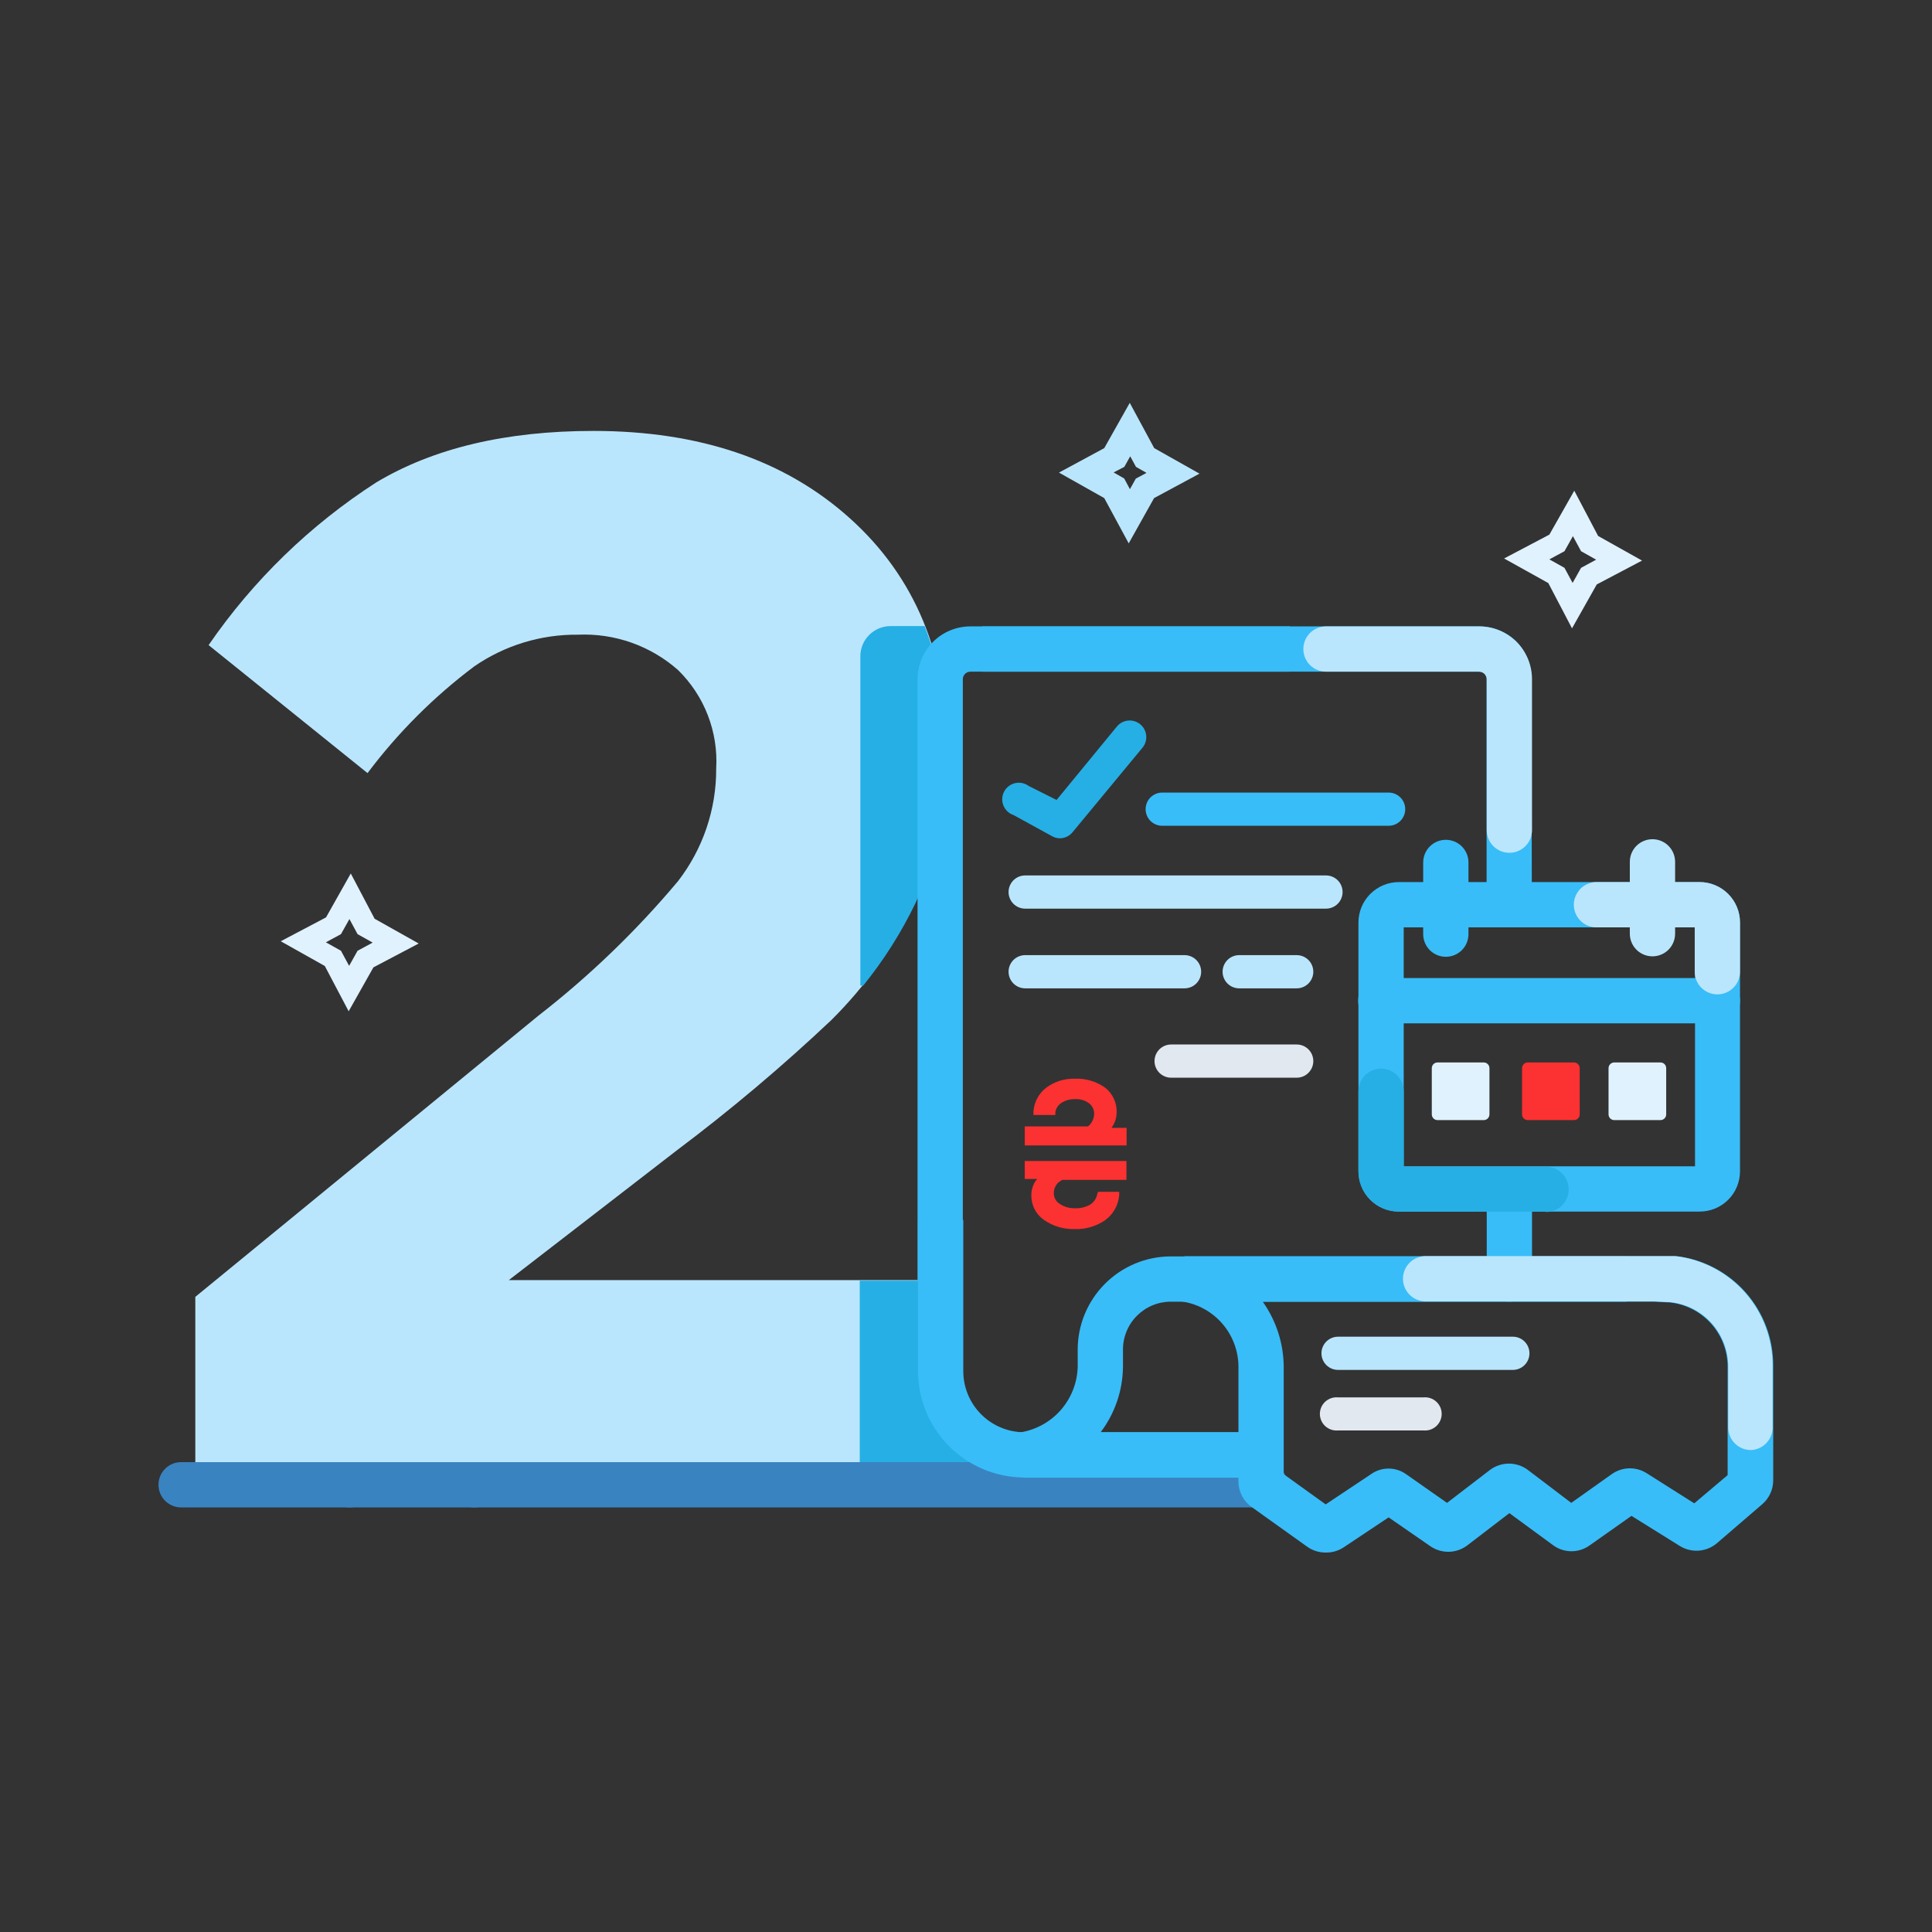 <svg width="128" height="128" viewBox="0 0 128 128" fill="none" xmlns="http://www.w3.org/2000/svg">
    <rect x="0" y="0" width="128" height="128" fill="#333333" stroke="none"/>
    <path d="M63.44 97.81V84.81H33.71L38.18 81.36L44.82 76.23C48.392 73.547 51.811 70.666 55.06 67.6C57.345 65.339 59.223 62.7 60.61 59.8C62.081 56.675 62.817 53.254 62.76 49.8C62.76 43.367 60.613 38.217 56.32 34.35C52.027 30.483 46.36 28.55 39.32 28.55C33.527 28.55 28.73 29.687 24.93 31.96C20.549 34.782 16.773 38.446 13.82 42.74L24.35 51.22C26.361 48.542 28.742 46.161 31.42 44.15C33.438 42.758 35.838 42.024 38.29 42.05C40.72 41.942 43.096 42.781 44.92 44.39C45.784 45.234 46.457 46.254 46.893 47.38C47.33 48.507 47.52 49.714 47.45 50.92C47.462 53.619 46.572 56.245 44.92 58.38C42.158 61.673 39.054 64.664 35.66 67.3L18.46 81.4L12.94 85.92V97.81H63.44Z" fill="#BAE6FD"/>
    <path d="M56.96 96.95H64.89L62.29 84.85H56.96V96.95Z" fill="#25AFE5"/>
    <path d="M62.76 49.85C62.796 46.99 62.287 44.149 61.26 41.48H59C58.47 41.48 57.961 41.691 57.586 42.066C57.211 42.441 57 42.95 57 43.48V65.3H57.19C58.55 63.619 59.711 61.787 60.65 59.84C62.106 56.714 62.828 53.297 62.76 49.85Z" fill="#25AFE5"/>
    <path d="M83.79 99.87H31.41C31.012 99.87 30.631 99.712 30.349 99.431C30.068 99.149 29.91 98.768 29.91 98.37C29.91 97.972 30.068 97.591 30.349 97.309C30.631 97.028 31.012 96.87 31.41 96.87H83.79C84.188 96.87 84.569 97.028 84.851 97.309C85.132 97.591 85.29 97.972 85.29 98.37C85.29 98.768 85.132 99.149 84.851 99.431C84.569 99.712 84.188 99.87 83.79 99.87Z" fill="#3A83C1"/>
    <path d="M31.41 99.87H23.15C22.752 99.87 22.37 99.712 22.089 99.431C21.808 99.149 21.65 98.768 21.65 98.37C21.65 97.972 21.808 97.591 22.089 97.309C22.37 97.028 22.752 96.87 23.15 96.87H31.41C31.808 96.87 32.189 97.028 32.471 97.309C32.752 97.591 32.91 97.972 32.91 98.37C32.91 98.768 32.752 99.149 32.471 99.431C32.189 99.712 31.808 99.87 31.41 99.87Z" fill="#3A83C1"/>
    <path d="M23.15 99.87H12C11.602 99.87 11.221 99.712 10.939 99.431C10.658 99.149 10.5 98.768 10.5 98.37C10.5 97.972 10.658 97.591 10.939 97.309C11.221 97.028 11.602 96.87 12 96.87H23.15C23.548 96.87 23.929 97.028 24.211 97.309C24.492 97.591 24.65 97.972 24.65 98.37C24.65 98.768 24.492 99.149 24.211 99.431C23.929 99.712 23.548 99.87 23.15 99.87Z" fill="#3A83C1"/>
    <path d="M23.1 67L21.52 64L18.6 62.36L21.6 60.78L23.24 57.87L24.82 60.87L27.74 62.51L24.74 64.09L23.1 67ZM21.59 62.43L22.59 62.99L23.13 63.99L23.69 62.99L24.69 62.45L23.69 61.89L23.15 60.89L22.59 61.89L21.59 62.43Z" fill="#E0F2FE"/>
    <path d="M104.15 41.63L102.58 38.63L99.65 37L102.65 35.42L104.3 32.51L105.88 35.51L108.79 37.14L105.79 38.72L104.15 41.63ZM102.65 37.06L103.65 37.62L104.19 38.62L104.75 37.62L105.75 37.08L104.75 36.52L104.21 35.52L103.65 36.52L102.65 37.06Z" fill="#E0F2FE"/>
    <path d="M74.78 36L73.16 33L70.16 31.31L73.16 29.69L74.85 26.69L76.47 29.69L79.47 31.38L76.46 33L74.78 36ZM73.78 31.3L74.48 31.7L74.86 32.41L75.25 31.71L75.96 31.33L75.26 30.93L74.88 30.23L74.49 30.93L73.78 31.3Z" fill="#BAE6FD"/>
    <path d="M82.1 97.89H67.82C65.958 97.874 64.178 97.123 62.867 95.801C61.556 94.479 60.82 92.692 60.82 90.83V80.83H63.82V90.83C63.817 91.897 64.236 92.922 64.985 93.683C65.734 94.443 66.753 94.877 67.82 94.89H82.1V97.89Z" fill="#38BDF8"/>
    <path d="M100 86.24C99.602 86.24 99.221 86.082 98.939 85.801C98.658 85.519 98.5 85.138 98.5 84.74V79.15C98.5 78.752 98.658 78.371 98.939 78.089C99.221 77.808 99.602 77.65 100 77.65C100.398 77.65 100.779 77.808 101.061 78.089C101.342 78.371 101.5 78.752 101.5 79.15V84.74C101.5 85.138 101.342 85.519 101.061 85.801C100.779 86.082 100.398 86.24 100 86.24Z" fill="#38BDF8"/>
    <path d="M101.49 60.22H98.49V45C98.491 44.87 98.441 44.744 98.35 44.65C98.255 44.554 98.125 44.5 97.99 44.5H93.65H65.08V41.5H97.98C98.906 41.495 99.796 41.854 100.46 42.5C100.783 42.826 101.038 43.214 101.209 43.639C101.381 44.065 101.466 44.521 101.46 44.98L101.49 60.22Z" fill="#38BDF8"/>
    <path d="M83.55 97.9H67.82L67.59 94.9C68.632 94.735 69.583 94.21 70.279 93.418C70.974 92.625 71.371 91.614 71.4 90.56V89.43C71.397 87.793 72.045 86.221 73.2 85.061C74.355 83.9 75.923 83.245 77.56 83.24H107.77V86.24H77.56C77.143 86.241 76.73 86.325 76.345 86.486C75.961 86.647 75.612 86.883 75.318 87.179C75.024 87.475 74.792 87.827 74.635 88.213C74.477 88.599 74.397 89.013 74.4 89.43V90.57C74.381 92.131 73.863 93.645 72.92 94.89H83.55V97.9Z" fill="#38BDF8"/>
    <path d="M87.81 102.86C87.376 102.859 86.953 102.723 86.6 102.47L82.92 99.84C82.651 99.648 82.432 99.394 82.281 99.1C82.129 98.806 82.05 98.481 82.05 98.15V90.59C82.057 89.536 81.683 88.515 80.998 87.714C80.313 86.913 79.362 86.386 78.32 86.23L78.48 83.23H109.26C109.76 83.23 110.83 83.23 110.97 83.23H111.14C112.9 83.459 114.516 84.323 115.684 85.66C116.851 86.998 117.49 88.715 117.48 90.49V98.07C117.481 98.374 117.415 98.675 117.287 98.952C117.159 99.228 116.973 99.473 116.74 99.67L113.74 102.25C113.404 102.533 112.987 102.702 112.549 102.734C112.111 102.767 111.674 102.66 111.3 102.43L108.09 100.43L105.34 102.37C104.985 102.632 104.556 102.774 104.115 102.774C103.674 102.774 103.245 102.632 102.89 102.37L100 100.25L97.18 102.41C96.823 102.67 96.392 102.81 95.95 102.81C95.508 102.81 95.077 102.67 94.72 102.41L92 100.53L89 102.53C88.646 102.757 88.231 102.872 87.81 102.86ZM85.05 97.67L87.83 99.67L90.83 97.67C91.17 97.427 91.577 97.296 91.995 97.296C92.413 97.296 92.82 97.427 93.16 97.67L95.87 99.57L98.71 97.39C99.073 97.116 99.515 96.968 99.97 96.968C100.425 96.968 100.867 97.116 101.23 97.39L104.1 99.57L106.79 97.66C107.125 97.424 107.522 97.292 107.931 97.281C108.34 97.27 108.744 97.381 109.09 97.6L112.25 99.6L114.46 97.73V90.59C114.469 89.526 114.081 88.496 113.374 87.702C112.666 86.907 111.688 86.404 110.63 86.29C110.4 86.29 109.63 86.23 109.42 86.24H83.66C84.562 87.511 85.047 89.031 85.05 90.59V97.67Z" fill="#38BDF8"/>
    <path d="M116 96.07C115.602 96.07 115.221 95.912 114.939 95.631C114.658 95.349 114.5 94.968 114.5 94.57V90.57C114.509 89.506 114.121 88.477 113.414 87.682C112.706 86.887 111.728 86.384 110.67 86.27C110.45 86.27 109.67 86.21 109.45 86.22H94.45C94.052 86.22 93.671 86.062 93.389 85.781C93.108 85.499 92.95 85.118 92.95 84.72C92.95 84.322 93.108 83.941 93.389 83.659C93.671 83.378 94.052 83.22 94.45 83.22H109.27C109.76 83.22 110.84 83.22 110.98 83.22C112.764 83.424 114.411 84.281 115.603 85.624C116.795 86.968 117.449 88.704 117.44 90.5V94.5C117.449 94.698 117.419 94.895 117.352 95.082C117.285 95.268 117.181 95.439 117.047 95.585C116.913 95.731 116.752 95.849 116.572 95.932C116.392 96.015 116.198 96.062 116 96.07Z" fill="#BAE6FD"/>
    <path d="M70.22 55.54C70.038 55.538 69.859 55.49 69.7 55.4L67.15 54C66.999 53.95 66.862 53.867 66.746 53.758C66.63 53.65 66.539 53.517 66.48 53.37C66.42 53.223 66.393 53.064 66.401 52.906C66.408 52.747 66.45 52.592 66.523 52.451C66.596 52.31 66.698 52.186 66.824 52.089C66.949 51.991 67.094 51.922 67.249 51.886C67.403 51.85 67.564 51.847 67.719 51.879C67.875 51.911 68.022 51.976 68.15 52.07L70 53L74 48.13C74.187 47.906 74.455 47.765 74.746 47.739C75.037 47.713 75.326 47.803 75.55 47.99C75.774 48.177 75.915 48.445 75.941 48.736C75.967 49.027 75.877 49.316 75.69 49.54L71.09 55.1C70.988 55.235 70.857 55.344 70.706 55.421C70.555 55.497 70.389 55.538 70.22 55.54Z" fill="#25AFE5"/>
    <path d="M92 54.71H77C76.708 54.71 76.428 54.594 76.222 54.388C76.016 54.181 75.9 53.902 75.9 53.61C75.9 53.318 76.016 53.038 76.222 52.832C76.428 52.626 76.708 52.51 77 52.51H92C92.292 52.51 92.571 52.626 92.778 52.832C92.984 53.038 93.1 53.318 93.1 53.61C93.1 53.902 92.984 54.181 92.778 54.388C92.571 54.594 92.292 54.71 92 54.71Z" fill="#38BDF8"/>
    <path d="M87.85 60.2H67.92C67.628 60.2 67.349 60.084 67.142 59.878C66.936 59.672 66.82 59.392 66.82 59.1C66.82 58.808 66.936 58.529 67.142 58.322C67.349 58.116 67.628 58 67.92 58H87.85C88.142 58 88.422 58.116 88.628 58.322C88.834 58.529 88.95 58.808 88.95 59.1C88.95 59.392 88.834 59.672 88.628 59.878C88.422 60.084 88.142 60.2 87.85 60.2Z" fill="#BAE6FD"/>
    <path d="M78.48 65.48H67.92C67.628 65.48 67.349 65.364 67.142 65.158C66.936 64.951 66.82 64.672 66.82 64.38C66.82 64.088 66.936 63.808 67.142 63.602C67.349 63.396 67.628 63.28 67.92 63.28H78.48C78.772 63.28 79.052 63.396 79.258 63.602C79.464 63.808 79.58 64.088 79.58 64.38C79.58 64.672 79.464 64.951 79.258 65.158C79.052 65.364 78.772 65.48 78.48 65.48Z" fill="#BAE6FD"/>
    <path d="M85.91 71.4H77.59C77.298 71.4 77.019 71.284 76.812 71.078C76.606 70.871 76.49 70.592 76.49 70.3C76.49 70.008 76.606 69.728 76.812 69.522C77.019 69.316 77.298 69.2 77.59 69.2H85.91C86.202 69.2 86.481 69.316 86.688 69.522C86.894 69.728 87.01 70.008 87.01 70.3C87.01 70.592 86.894 70.871 86.688 71.078C86.481 71.284 86.202 71.4 85.91 71.4Z" fill="#E2E8F0"/>
    <path d="M85.91 65.48H82.1C81.808 65.48 81.528 65.364 81.322 65.158C81.116 64.951 81 64.672 81 64.38C81 64.088 81.116 63.808 81.322 63.602C81.528 63.396 81.808 63.28 82.1 63.28H85.91C86.202 63.28 86.481 63.396 86.688 63.602C86.894 63.808 87.01 64.088 87.01 64.38C87.01 64.672 86.894 64.951 86.688 65.158C86.481 65.364 86.202 65.48 85.91 65.48Z" fill="#BAE6FD"/>
    <path d="M100.23 90.76H88.65C88.358 90.76 88.079 90.644 87.872 90.438C87.666 90.231 87.55 89.952 87.55 89.66C87.55 89.368 87.666 89.088 87.872 88.882C88.079 88.676 88.358 88.56 88.65 88.56H100.23C100.522 88.56 100.802 88.676 101.008 88.882C101.214 89.088 101.33 89.368 101.33 89.66C101.33 89.952 101.214 90.231 101.008 90.438C100.802 90.644 100.522 90.76 100.23 90.76Z" fill="#BAE6FD"/>
    <path d="M94.31 94.77H88.65C88.498 94.784 88.344 94.767 88.198 94.719C88.053 94.67 87.919 94.592 87.805 94.489C87.692 94.386 87.601 94.26 87.539 94.12C87.477 93.98 87.445 93.828 87.445 93.675C87.445 93.522 87.477 93.37 87.539 93.23C87.601 93.09 87.692 92.964 87.805 92.861C87.919 92.758 88.053 92.68 88.198 92.631C88.344 92.583 88.498 92.565 88.65 92.58H94.31C94.463 92.565 94.617 92.583 94.762 92.631C94.907 92.68 95.041 92.758 95.155 92.861C95.268 92.964 95.359 93.09 95.421 93.23C95.483 93.37 95.515 93.522 95.515 93.675C95.515 93.828 95.483 93.98 95.421 94.12C95.359 94.26 95.268 94.386 95.155 94.489C95.041 94.592 94.907 94.67 94.762 94.719C94.617 94.767 94.463 94.784 94.31 94.77Z" fill="#E2E8F0"/>
    <path d="M63.79 84.85H60.79V45C60.79 44.072 61.159 43.181 61.815 42.525C62.471 41.869 63.362 41.5 64.29 41.5H85.45V44.5H64.29C64.157 44.5 64.03 44.553 63.937 44.646C63.843 44.74 63.79 44.867 63.79 45V84.85Z" fill="#38BDF8"/>
    <path d="M112.6 80.27H92.65C91.945 80.265 91.271 79.981 90.775 79.481C90.278 78.981 90 78.305 90 77.6V61.11C90.003 60.403 90.285 59.725 90.785 59.225C91.285 58.725 91.963 58.443 92.67 58.44H112.6C113.309 58.44 113.989 58.721 114.492 59.221C114.994 59.722 115.277 60.401 115.28 61.11V77.6C115.28 77.951 115.211 78.299 115.076 78.624C114.941 78.949 114.743 79.243 114.494 79.492C114.245 79.74 113.95 79.936 113.625 80.07C113.3 80.203 112.951 80.271 112.6 80.27ZM93 77.27H112.3V61.44H93V77.27Z" fill="#38BDF8"/>
    <path d="M102.41 80.27H92.65C91.945 80.265 91.271 79.981 90.775 79.481C90.278 78.981 90 78.305 90 77.6V72.3C90 71.902 90.158 71.521 90.439 71.239C90.721 70.958 91.102 70.8 91.5 70.8C91.898 70.8 92.279 70.958 92.561 71.239C92.842 71.521 93 71.902 93 72.3V77.3H102.43C102.828 77.3 103.209 77.458 103.491 77.739C103.772 78.021 103.93 78.402 103.93 78.8C103.93 79.198 103.772 79.579 103.491 79.861C103.209 80.142 102.828 80.3 102.43 80.3L102.41 80.27Z" fill="#25AFE5"/>
    <path d="M113.78 67.8H91.48C91.082 67.8 90.701 67.642 90.419 67.361C90.138 67.079 89.98 66.698 89.98 66.3C89.98 65.902 90.138 65.521 90.419 65.239C90.701 64.958 91.082 64.8 91.48 64.8H113.78C114.178 64.8 114.559 64.958 114.841 65.239C115.122 65.521 115.28 65.902 115.28 66.3C115.28 66.698 115.122 67.079 114.841 67.361C114.559 67.642 114.178 67.8 113.78 67.8Z" fill="#38BDF8"/>
    <path d="M109.48 63.36C109.082 63.36 108.701 63.202 108.419 62.921C108.138 62.639 107.98 62.258 107.98 61.86V57.1C107.98 56.702 108.138 56.321 108.419 56.039C108.701 55.758 109.082 55.6 109.48 55.6C109.878 55.6 110.259 55.758 110.541 56.039C110.822 56.321 110.98 56.702 110.98 57.1V61.86C110.98 62.258 110.822 62.639 110.541 62.921C110.259 63.202 109.878 63.36 109.48 63.36Z" fill="#BAE6FD"/>
    <path d="M95.79 63.39C95.392 63.39 95.011 63.232 94.729 62.951C94.448 62.669 94.29 62.288 94.29 61.89V57.14C94.29 56.742 94.448 56.361 94.729 56.079C95.011 55.798 95.392 55.64 95.79 55.64C96.188 55.64 96.569 55.798 96.851 56.079C97.132 56.361 97.29 56.742 97.29 57.14V61.89C97.29 62.288 97.132 62.669 96.851 62.951C96.569 63.232 96.188 63.39 95.79 63.39Z" fill="#38BDF8"/>
    <path d="M74.64 74.72H73.64C73.856 74.431 73.976 74.081 73.98 73.72C73.994 73.405 73.933 73.092 73.802 72.805C73.672 72.518 73.476 72.266 73.23 72.07C72.649 71.651 71.945 71.44 71.23 71.47C70.549 71.442 69.879 71.647 69.33 72.05C69.082 72.237 68.878 72.475 68.729 72.747C68.581 73.02 68.493 73.321 68.47 73.63V73.87H69.92V73.68C69.941 73.556 69.987 73.438 70.056 73.333C70.125 73.228 70.215 73.139 70.32 73.07C70.588 72.898 70.902 72.811 71.22 72.82C71.556 72.8 71.889 72.899 72.16 73.1C72.263 73.181 72.346 73.284 72.404 73.402C72.461 73.52 72.49 73.649 72.49 73.78C72.49 73.943 72.453 74.105 72.382 74.252C72.311 74.399 72.208 74.528 72.08 74.63H67.89V75.89H74.64V74.72Z" fill="#FC3131"/>
    <path d="M72.7 79.1C72.675 79.242 72.621 79.377 72.542 79.497C72.463 79.618 72.36 79.721 72.24 79.8C71.937 79.975 71.59 80.062 71.24 80.05C70.862 80.064 70.49 79.956 70.18 79.74C70.065 79.663 69.972 79.559 69.909 79.437C69.846 79.314 69.815 79.178 69.82 79.04C69.817 78.916 69.841 78.793 69.89 78.68C69.939 78.566 70.006 78.461 70.09 78.37C70.177 78.291 70.275 78.224 70.38 78.17H74.63V76.92H67.89V78.11H68.72C68.639 78.192 68.572 78.287 68.52 78.39C68.388 78.639 68.323 78.918 68.33 79.2C68.325 79.517 68.398 79.831 68.543 80.113C68.688 80.396 68.9 80.638 69.16 80.82C69.745 81.23 70.445 81.443 71.16 81.43H71.22C71.932 81.452 72.633 81.245 73.22 80.84C73.482 80.648 73.701 80.403 73.862 80.12C74.022 79.837 74.12 79.524 74.15 79.2V78.96H72.75L72.7 79.1Z" fill="#FC3131"/>
    <path d="M98.3 70.39H95.24C95.03 70.39 94.86 70.56 94.86 70.77V73.83C94.86 74.04 95.03 74.21 95.24 74.21H98.3C98.51 74.21 98.68 74.04 98.68 73.83V70.77C98.68 70.56 98.51 70.39 98.3 70.39Z" fill="#E0F2FE"/>
    <path d="M104.28 70.39H101.22C101.01 70.39 100.84 70.56 100.84 70.77V73.83C100.84 74.04 101.01 74.21 101.22 74.21H104.28C104.49 74.21 104.66 74.04 104.66 73.83V70.77C104.66 70.56 104.49 70.39 104.28 70.39Z" fill="#FC3131"/>
    <path d="M110.01 70.39H106.95C106.74 70.39 106.57 70.56 106.57 70.77V73.83C106.57 74.04 106.74 74.21 106.95 74.21H110.01C110.22 74.21 110.39 74.04 110.39 73.83V70.77C110.39 70.56 110.22 70.39 110.01 70.39Z" fill="#E0F2FE"/>
    <path d="M100 56.5C99.602 56.5 99.221 56.342 98.939 56.061C98.658 55.779 98.5 55.398 98.5 55V45C98.5 44.867 98.447 44.74 98.354 44.646C98.26 44.553 98.133 44.5 98 44.5H87.85C87.452 44.5 87.071 44.342 86.789 44.061C86.508 43.779 86.35 43.398 86.35 43C86.35 42.602 86.508 42.221 86.789 41.939C87.071 41.658 87.452 41.5 87.85 41.5H98C98.928 41.5 99.819 41.869 100.475 42.525C101.131 43.181 101.5 44.072 101.5 45V55C101.5 55.398 101.342 55.779 101.061 56.061C100.779 56.342 100.398 56.5 100 56.5Z" fill="#BAE6FD"/>
    <path d="M113.78 65.88C113.382 65.88 113.001 65.722 112.719 65.441C112.438 65.159 112.28 64.778 112.28 64.38V61.44H105.77C105.372 61.44 104.991 61.282 104.709 61.001C104.428 60.719 104.27 60.338 104.27 59.94C104.27 59.542 104.428 59.161 104.709 58.879C104.991 58.598 105.372 58.44 105.77 58.44H112.6C113.309 58.44 113.989 58.721 114.492 59.221C114.994 59.722 115.277 60.401 115.28 61.11V64.38C115.28 64.778 115.122 65.159 114.841 65.441C114.559 65.722 114.178 65.88 113.78 65.88Z" fill="#BAE6FD"/>
</svg>

